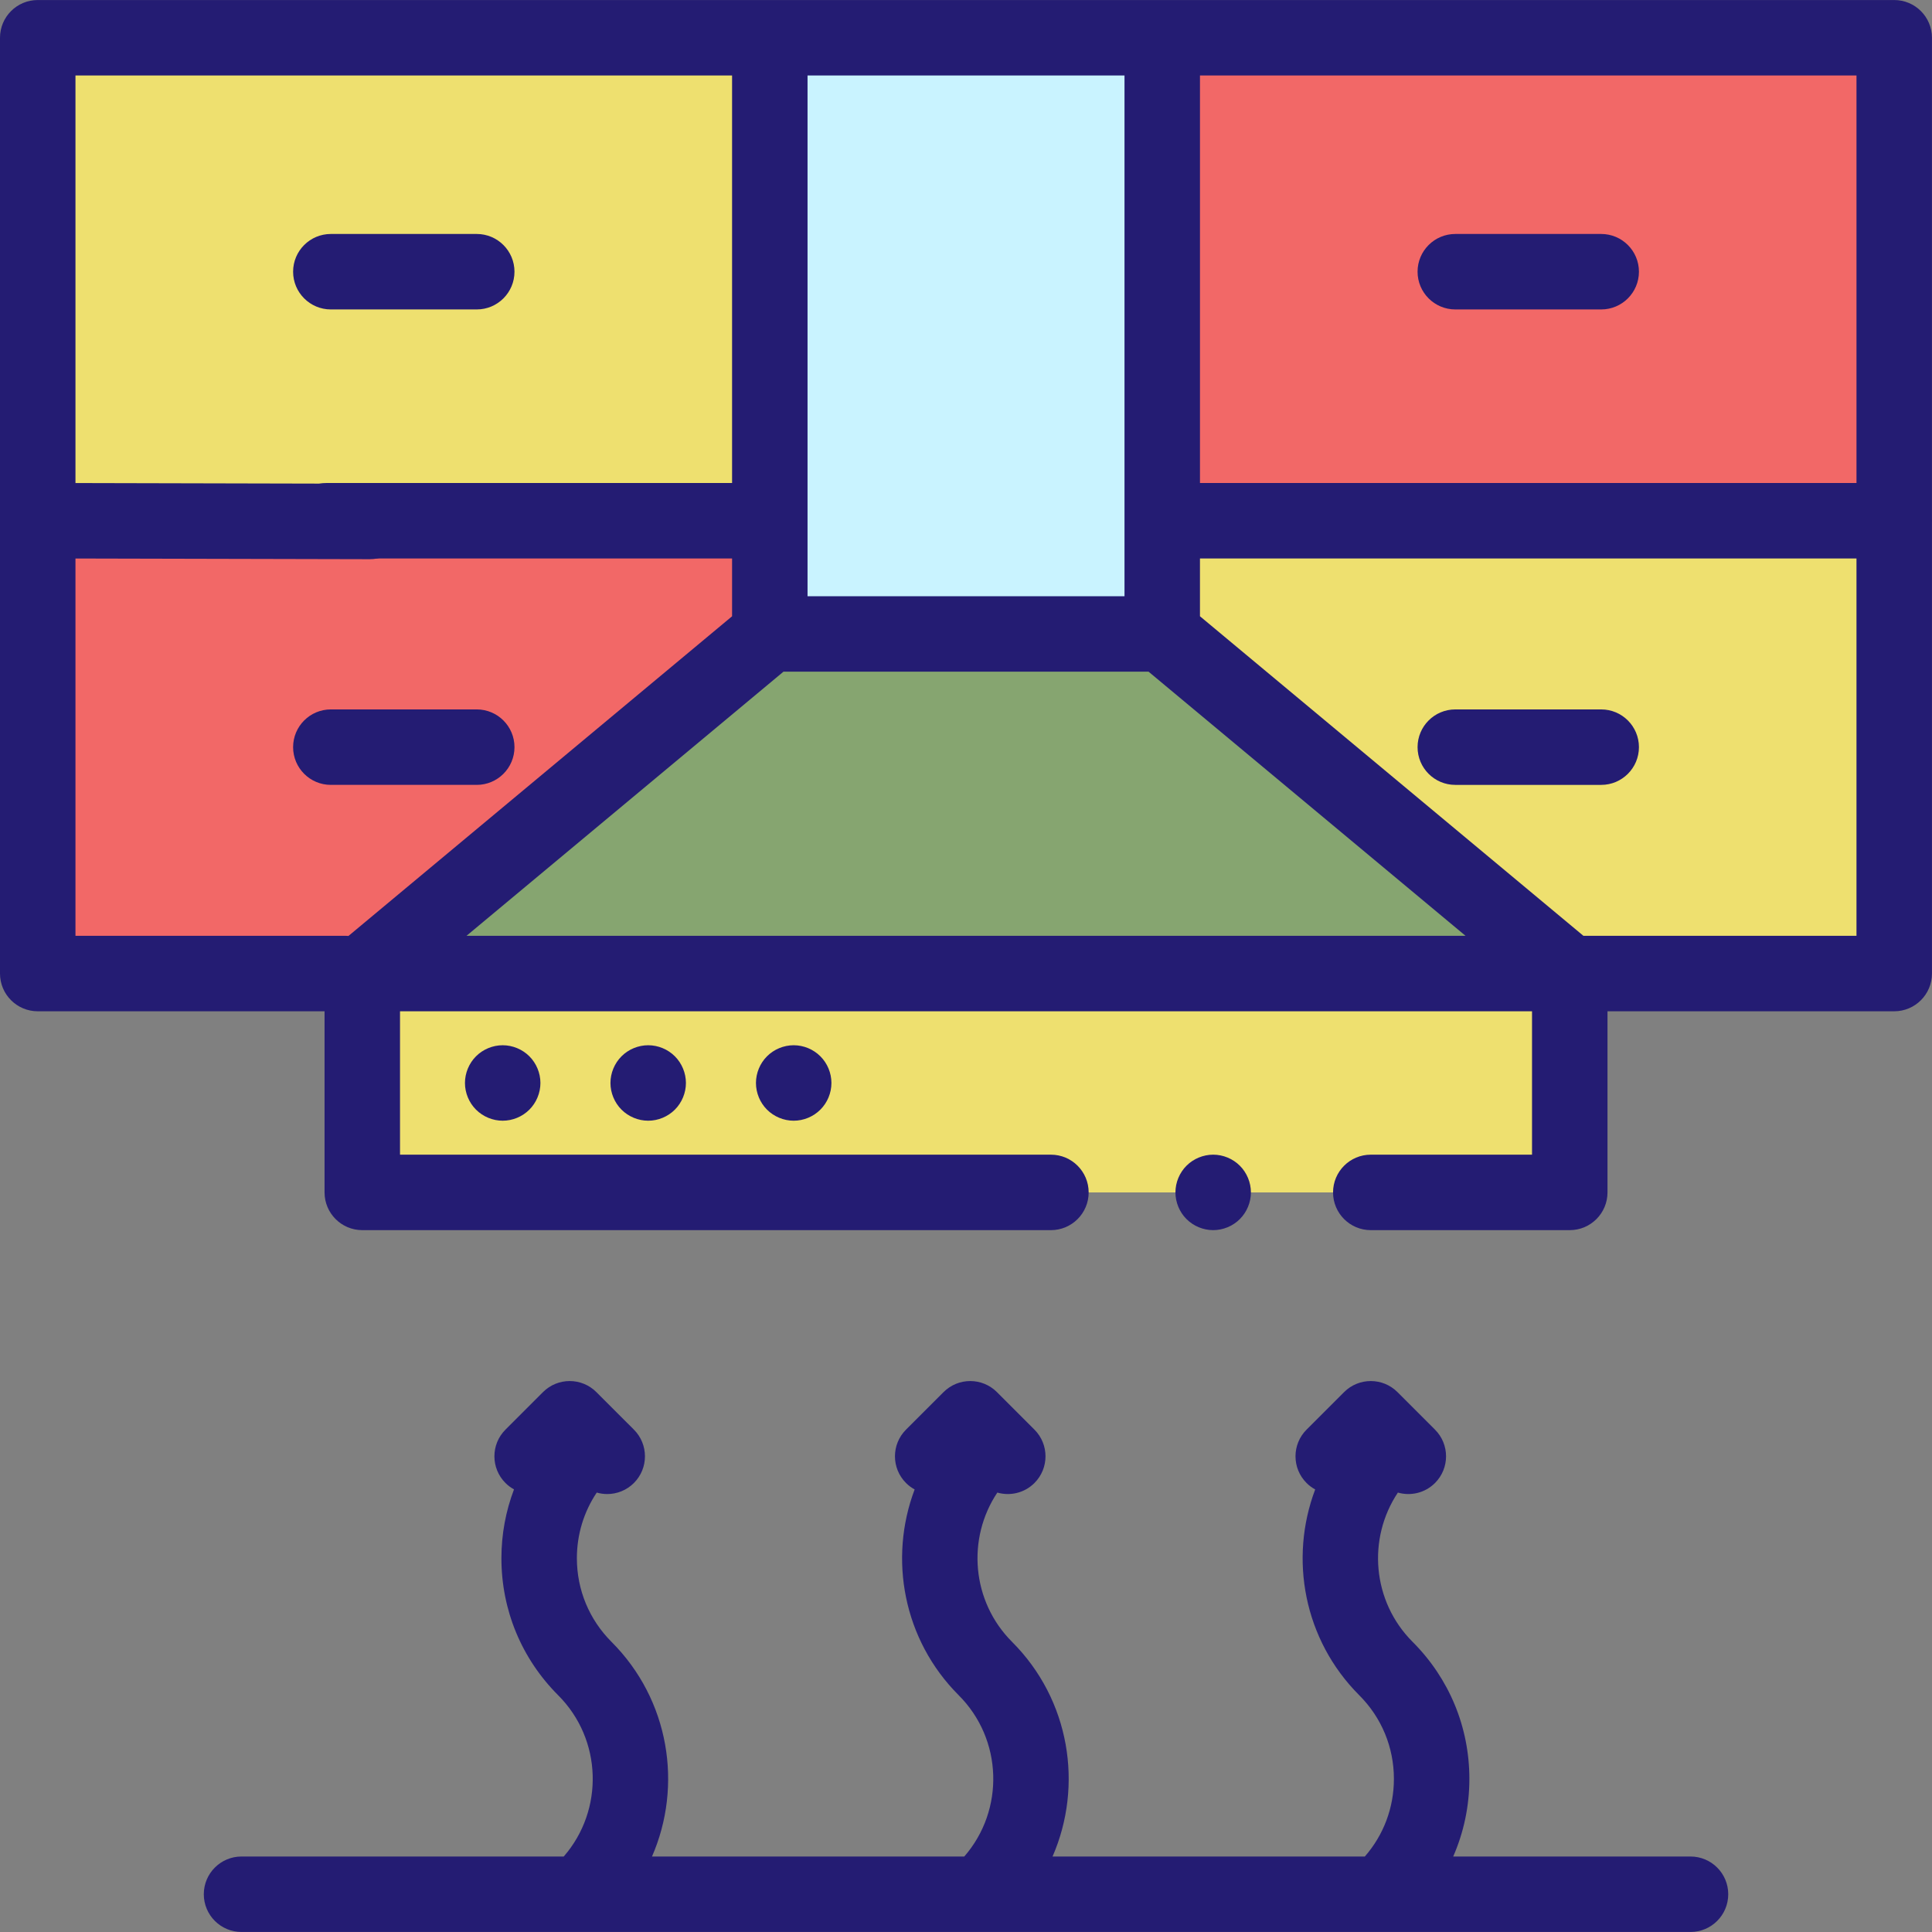 <?xml version="1.0" encoding="iso-8859-1"?>
<!-- Generator: Adobe Illustrator 24.3.0, SVG Export Plug-In . SVG Version: 6.00 Build 0)  -->
<svg version="1.1" id="Capa_1" xmlns="http://www.w3.org/2000/svg" xmlns:xlink="http://www.w3.org/1999/xlink" x="0px" y="0px"
	 viewBox="0 0 512 512" style="enable-background:new 0 0 512 512;" xml:space="preserve">
<rect x="0" y="0" width="512" height="512" fill="#808080" stroke="none"/>
<g>
	<polygon style="fill:#F26867;" points="91.663,258.001 10,258.001 10,10.007 501.988,10.007 501.988,258.001 416.002,258.001 	"/>
	<g>
		<rect x="256.004" y="138.008" style="fill:#EEE06F;" width="245.984" height="119.997"/>
		<rect x="10.01" y="10.011" style="fill:#EEE06F;" width="245.994" height="127.997"/>
	</g>
	<rect x="204.005" y="10.011" style="fill:#C9F3FF;" width="103.998" height="157.996"/>
	<polygon style="fill:#86a570;" points="416.002,258.001 96.01,258.001 204.007,168.003 308.005,168.003 	"/>
	<rect x="96.008" y="258.005" style="fill:#EEE06F;" width="319.992" height="57.999"/>
	<path style="fill:#241C73;" d="M328.573,323.068c1.86-1.859,2.931-4.439,2.931-7.069s-1.07-5.21-2.931-7.07
		c-1.859-1.86-4.439-2.93-7.069-2.93s-5.21,1.069-7.07,2.93s-2.93,4.44-2.93,7.07s1.069,5.21,2.93,7.069
		c1.86,1.86,4.44,2.931,7.07,2.931S326.714,324.929,328.573,323.068z"/>
	<path style="fill:#241C73;" d="M126.148,279.93c-1.859,1.86-2.93,4.44-2.93,7.07s1.07,5.21,2.93,7.069
		c1.86,1.86,4.44,2.931,7.07,2.931s5.21-1.07,7.07-2.931c1.859-1.859,2.93-4.439,2.93-7.069s-1.07-5.21-2.93-7.07
		c-1.86-1.86-4.44-2.93-7.07-2.93S128.009,278.069,126.148,279.93z"/>
	<path style="fill:#241C73;" d="M164.708,279.93c-1.86,1.86-2.931,4.44-2.931,7.07s1.07,5.21,2.931,7.069
		c1.859,1.86,4.439,2.931,7.069,2.931c2.641,0,5.21-1.07,7.07-2.931c1.86-1.859,2.93-4.439,2.93-7.069s-1.069-5.21-2.93-7.07
		c-1.861-1.86-4.43-2.93-7.07-2.93C169.147,277.001,166.567,278.069,164.708,279.93z"/>
	<path style="fill:#241C73;" d="M203.266,279.93c-1.86,1.86-2.93,4.44-2.93,7.07s1.069,5.21,2.93,7.069
		c1.86,1.86,4.44,2.931,7.07,2.931s5.21-1.07,7.069-2.931c1.87-1.859,2.931-4.439,2.931-7.069s-1.061-5.21-2.931-7.07
		c-1.859-1.86-4.43-2.93-7.069-2.93C207.707,277.001,205.127,278.069,203.266,279.93z"/>
	<path style="fill:#241C73;" d="M512,138.004c0-0.078-0.01-0.154-0.012-0.232V10.007c0-5.522-4.478-10-10-10H10
		c-5.522,0-10,4.478-10,10v247.994c0,5.522,4.478,10,10,10h76.01V316c0,5.522,4.478,10,10,10h182.496c5.522,0,10-4.478,10-10
		s-4.478-10-10-10H106.01v-37.999h299.993V306h-42.731c-5.522,0-10,4.478-10,10s4.478,10,10,10h52.731c5.522,0,10-4.478,10-10
		v-47.999h75.986c5.522,0,10-4.478,10-10V138.236C511.99,138.158,512,138.082,512,138.004z M491.988,128.004H318.005V20.007h173.984
		v107.997H491.988z M298.005,20.007v137.997h-83.998V20.007H298.005z M20,20.007h174.008v107.997H86.51c-5.522,0-10,4.478-10,10
		s4.478,10,10,10h107.497v15.315l-101.66,84.716C92.12,248.02,91.894,248,91.663,248H20V20.007z M123.629,248.001l83.998-69.998
		h96.758l83.998,69.998H123.629z M419.623,248.001l-101.62-84.683v-15.315h173.985v99.998H419.623z"/>
	<path style="fill:#241C73;" d="M385.67,82.005h38.665c5.522,0,10-4.478,10-10s-4.478-10-10-10H385.67c-5.522,0-10,4.478-10,10
		S380.147,82.005,385.67,82.005z"/>
	<path style="fill:#241C73;" d="M87.677,82.005h38.665c5.522,0,10-4.478,10-10s-4.478-10-10-10H87.677c-5.522,0-10,4.478-10,10
		S82.154,82.005,87.677,82.005z"/>
	<path style="fill:#241C73;" d="M424.335,188.003H385.67c-5.522,0-10,4.478-10,10s4.478,10,10,10h38.665c5.522,0,10-4.478,10-10
		C434.335,192.48,429.857,188.003,424.335,188.003z"/>
	<path style="fill:#241C73;" d="M136.342,198.002c0-5.522-4.478-10-10-10H87.677c-5.522,0-10,4.478-10,10s4.478,10,10,10h38.665
		C131.864,208.002,136.342,203.524,136.342,198.002z"/>
	<path style="fill:#241C73;" d="M448.001,491.995h-62.888c2.802-6.404,4.287-13.372,4.287-20.571c0-13.716-5.342-26.61-15.04-36.309
		c-10.739-10.739-12.039-27.392-3.908-39.568c3.382,0.97,7.174,0.128,9.838-2.536c3.905-3.905,3.905-10.237,0-14.143l-9.948-9.948
		c-3.904-3.903-10.235-3.904-14.142,0l-9.949,9.948c-3.906,3.905-3.906,10.236-0.001,14.142c0.695,0.695,1.469,1.26,2.29,1.708
		c-6.926,18.314-3.043,39.817,11.677,54.539c5.922,5.921,9.183,13.793,9.183,22.166c0,7.644-2.725,14.866-7.704,20.571h-82.759
		c8.194-18.797,4.628-41.527-10.725-56.88c-10.739-10.739-12.039-27.392-3.908-39.568c3.382,0.97,7.174,0.128,9.838-2.536
		c3.905-3.905,3.905-10.237,0-14.143l-9.948-9.948c-3.905-3.903-10.236-3.904-14.142,0l-9.949,9.948
		c-3.906,3.905-3.906,10.236-0.001,14.142c0.695,0.695,1.469,1.261,2.29,1.708c-6.926,18.315-3.043,39.818,11.677,54.539
		c11.706,11.706,12.193,30.437,1.476,42.737h-82.757c8.194-18.796,4.629-41.527-10.724-56.88
		c-5.922-5.921-9.183-13.794-9.183-22.166c0-6.289,1.84-12.295,5.264-17.404c0.906,0.261,1.842,0.395,2.778,0.395
		c2.56,0,5.119-0.977,7.071-2.93c3.905-3.905,3.905-10.236-0.001-14.142l-9.949-9.948c-3.904-3.904-10.235-3.904-14.142,0
		l-9.948,9.948c-3.905,3.905-3.905,10.237,0,14.143c0.688,0.687,1.453,1.246,2.264,1.692c-2.184,5.752-3.337,11.909-3.337,18.246
		c0,13.716,5.342,26.609,15.04,36.309c11.706,11.706,12.193,30.437,1.477,42.737H64.01c-5.522,0-10,4.478-10,10s4.478,10,10,10
		h383.991c5.522,0,10-4.478,10-10S453.523,491.995,448.001,491.995z"/>
	<g>
		<path style="fill:#241C73;" d="M98.022,148.191c-0.008,0-0.016,0-0.023,0l-81.021-0.188c-5.523-0.013-9.99-4.5-9.977-10.023
			c0.013-5.515,4.488-9.977,10-9.977c0.008,0,0.016,0,0.023,0l81.021,0.188c5.523,0.013,9.99,4.5,9.977,10.023
			C108.009,143.729,103.534,148.191,98.022,148.191z"/>
	</g>
</g>
</svg>
